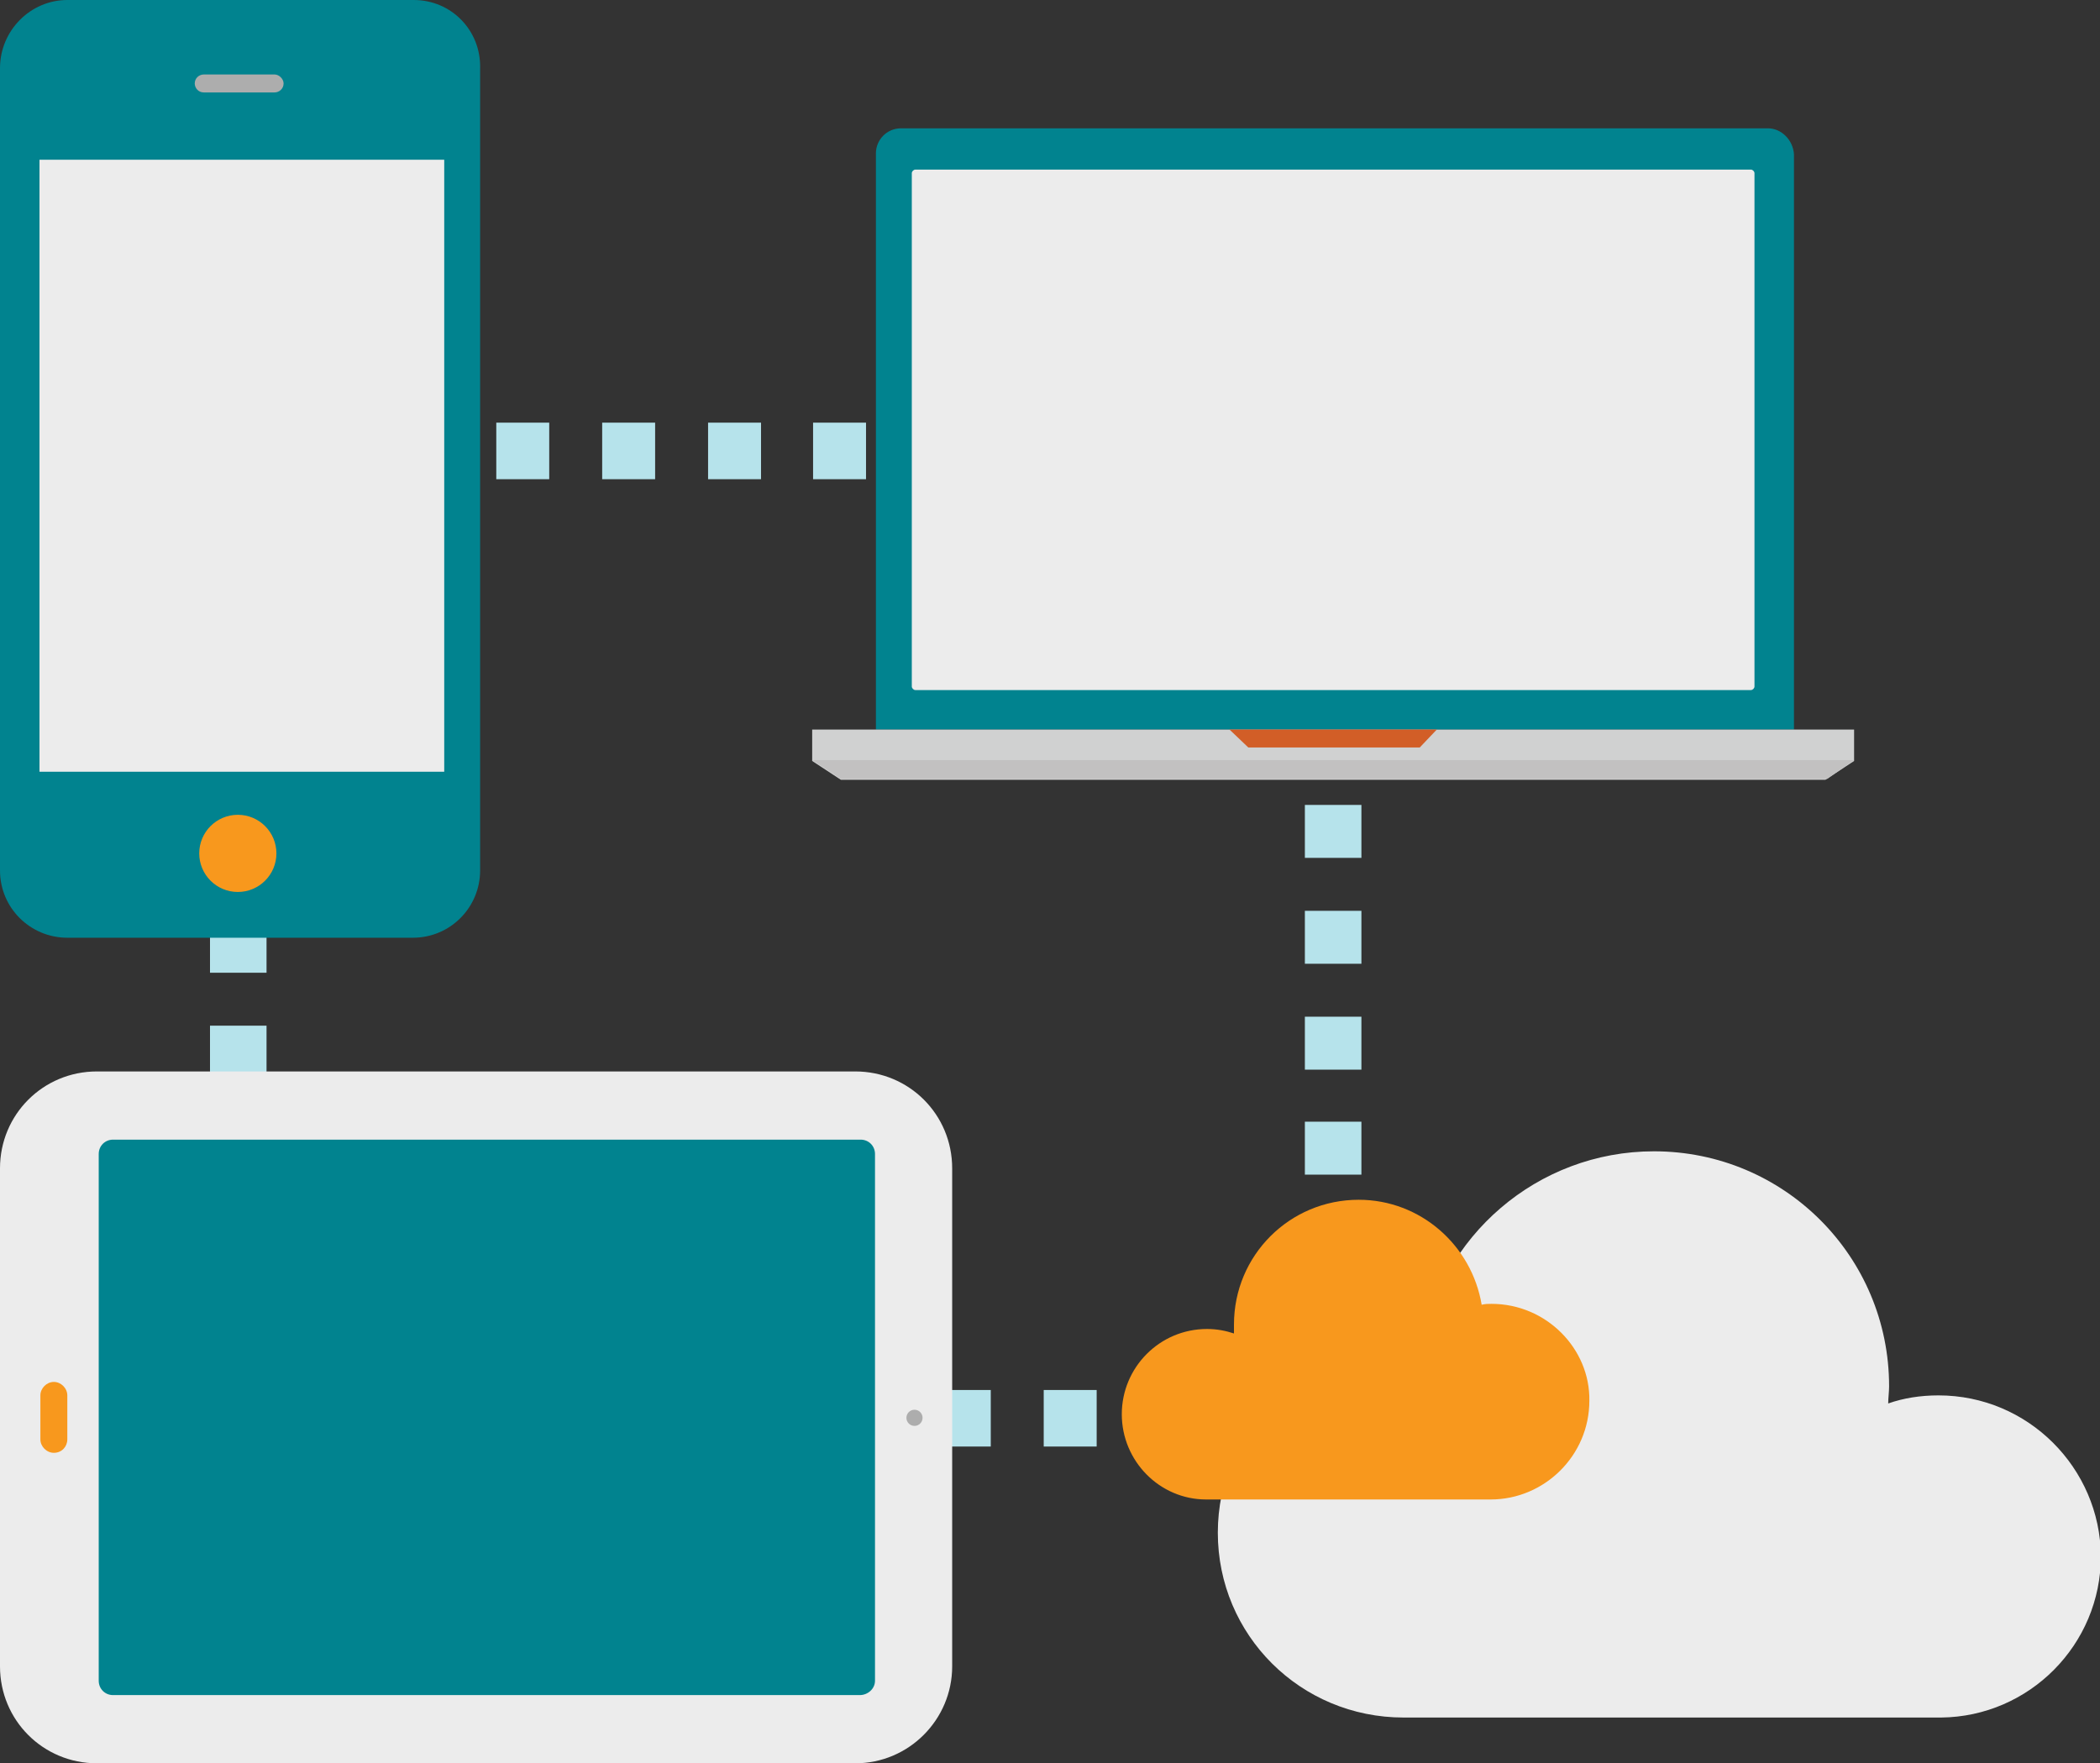 <?xml version="1.0" encoding="utf-8"?>
<!-- Generator: Adobe Illustrator 18.1.1, SVG Export Plug-In . SVG Version: 6.00 Build 0)  -->
<svg version="1.1" id="Layer_1" xmlns="http://www.w3.org/2000/svg" xmlns:xlink="http://www.w3.org/1999/xlink" x="0px" y="0px"
	 viewBox="0 0 234 196.5" enable-background="new 0 0 234 196.5" xml:space="preserve">
<rect x="0" y="0" width="234" height="196.5" fill="#333333" stroke="none"/>
<g>
	<path fill="#B6E3EB" d="M29.7,131.9h-6.3v-5.9h6.3V131.9z M29.7,120.2h-6.3v-5.9h6.3V120.2z M29.7,108.4h-6.3v-5.9h6.3V108.4z
		 M29.7,96.6h-6.3v-5.9h6.3V96.6z"/>
</g>
<g>
	<path fill="#B6E3EB" d="M81,161.2v-6.3h5.9v6.3H81z M92.7,161.2v-6.3h5.9v6.3H92.7z M104.5,161.2v-6.3h5.9v6.3H104.5z M116.3,161.2
		v-6.3h5.9v6.3H116.3z"/>
</g>
<g>
	<path fill="#B6E3EB" d="M151.7,130.9h-6.3v-5.9h6.3V130.9z M151.7,119.2h-6.3v-5.9h6.3V119.2z M151.7,107.4h-6.3v-5.9h6.3V107.4z
		 M151.7,95.6h-6.3v-5.9h6.3V95.6z"/>
</g>
<g>
	<path fill="#B6E3EB" d="M55.3,53.4v-6.3h5.9v6.3H55.3z M67.1,53.4v-6.3H73v6.3H67.1z M78.9,53.4v-6.3h5.9v6.3H78.9z M90.6,53.4
		v-6.3h5.9v6.3H90.6z"/>
</g>
<g>
	<g id="Shape_223_4_">
		<g>
			<path fill-rule="evenodd" clip-rule="evenodd" fill="#ECECEC" d="M106.1,185.7v-55.5c0-6-4.8-10.8-10.8-10.8H10.8
				c-6,0-10.8,4.8-10.8,10.8l0,55.5c0,6,4.8,10.8,10.8,10.8h84.5C101.3,196.5,106.1,191.6,106.1,185.7z"/>
		</g>
	</g>
	<g id="Shape_224_2_">
		<g>
			<path fill-rule="evenodd" clip-rule="evenodd" fill="#01838F" d="M97.5,187.3v-58.7c0-0.9-0.7-1.6-1.6-1.6H12.6
				c-0.9,0-1.6,0.7-1.6,1.6v58.7c0,0.9,0.7,1.6,1.6,1.6h83.2C96.7,188.9,97.5,188.2,97.5,187.3z"/>
		</g>
	</g>
	<g id="Shape_225_2_">
		<g>
			<path fill-rule="evenodd" clip-rule="evenodd" fill="#F8981D" d="M7.5,160.4v-4.9c0-0.8-0.7-1.5-1.5-1.5c-0.8,0-1.5,0.7-1.5,1.5
				v4.9c0,0.8,0.7,1.5,1.5,1.5C6.9,161.9,7.5,161.2,7.5,160.4z"/>
		</g>
	</g>
	<g id="Shape_226_2_">
		<g>
			<circle fill-rule="evenodd" clip-rule="evenodd" fill="#ADADAD" cx="101.9" cy="158" r="0.9"/>
		</g>
	</g>
</g>
<g>
	<g id="Shape_15_2_">
		<g>
			<path fill-rule="evenodd" clip-rule="evenodd" fill="#01838F" d="M46.1,0H7.5C3.4,0,0,3.4,0,7.6V97c0,4.2,3.4,7.5,7.5,7.5h38.5
				c4.2,0,7.5-3.4,7.5-7.5V7.6C53.6,3.4,50.3,0,46.1,0z"/>
		</g>
	</g>
	<g id="Shape_21_3_">
		<g>
			<rect x="4.4" y="17.8" fill-rule="evenodd" clip-rule="evenodd" fill="#ECECEC" width="45.1" height="68.2"/>
		</g>
	</g>
	<g id="Shape_18_3_">
		<g>
			<path fill-rule="evenodd" clip-rule="evenodd" fill="#ADADAD" d="M30.6,8.3h-7.9c-0.5,0-1,0.4-1,1c0,0.5,0.4,1,1,1h7.9
				c0.5,0,1-0.4,1-1C31.6,8.8,31.1,8.3,30.6,8.3z"/>
		</g>
	</g>
	<g id="Shape_22_3_">
		<g>
			<circle fill-rule="evenodd" clip-rule="evenodd" fill="#F8981D" cx="26.5" cy="95.1" r="4.3"/>
		</g>
	</g>
</g>
<g>
	<g id="Shape_30">
		<g>
			<path fill-rule="evenodd" clip-rule="evenodd" fill="#01838F" d="M197,14.3h-96.6c-1.6,0-2.8,1.3-2.8,2.8v64.2h102.3V17.2
				C199.8,15.6,198.5,14.3,197,14.3z"/>
		</g>
	</g>
	<g id="Shape_31">
		<g>
			<path fill-rule="evenodd" clip-rule="evenodd" fill="#ECECEC" d="M195.1,18.9h-93.1c-0.2,0-0.4,0.2-0.4,0.4v57.2
				c0,0.2,0.2,0.4,0.4,0.4h93.1c0.2,0,0.4-0.2,0.4-0.4V19.3C195.5,19.1,195.3,18.9,195.1,18.9z"/>
		</g>
	</g>
	<g id="Shape_32">
		<g>
			<polygon fill-rule="evenodd" clip-rule="evenodd" fill="#D0D1D1" points="90.5,81.3 90.5,84.8 93.7,86.9 203.4,86.9 206.6,84.8 
				206.6,81.3 			"/>
		</g>
	</g>
	<g id="Shape_157">
		<g>
			<polygon fill-rule="evenodd" clip-rule="evenodd" fill="#C2C1C1" points="90.5,84.7 93.7,86.8 203.6,86.8 206.6,84.7 			"/>
		</g>
	</g>
	<g id="Shape_33">
		<g>
			<polygon fill-rule="evenodd" clip-rule="evenodd" fill="#D25E27" points="137,81.3 139.1,83.3 158.2,83.3 160.1,81.3 			"/>
		</g>
	</g>
</g>
<g>
	<path fill="#ECECEC" d="M216,155.5c-2,0-3.9,0.3-5.6,0.9c0-0.6,0.1-1.3,0.1-1.9c0-14.5-11.7-26.2-26.2-26.2c-13,0-23.9,9.5-25.9,22
		c-0.7-0.1-1.3-0.1-2-0.1c-11.4,0-20.7,9.2-20.7,20.6c0,11.4,9.2,20.6,20.7,20.6c0.3,0,0.6,0,0.8,0v0h59.1v0
		c9.8-0.1,17.8-8.1,17.8-18C234,163.6,226,155.5,216,155.5"/>
	<path fill="#F8981D" d="M166.2,145.3c-0.4,0-0.7,0-1.1,0.1c-1.1-6.6-6.8-11.7-13.7-11.7c-7.7,0-13.9,6.2-13.9,13.9c0,0.3,0,0.7,0,1
		c-0.9-0.3-1.9-0.5-3-0.5c-5.3,0-9.5,4.3-9.5,9.5c0,5.2,4.2,9.5,9.4,9.5v0h31.3v0c0.1,0,0.3,0,0.4,0c6,0,11-4.9,11-11
		C177.2,150.3,172.3,145.3,166.2,145.3"/>
</g>
</svg>
